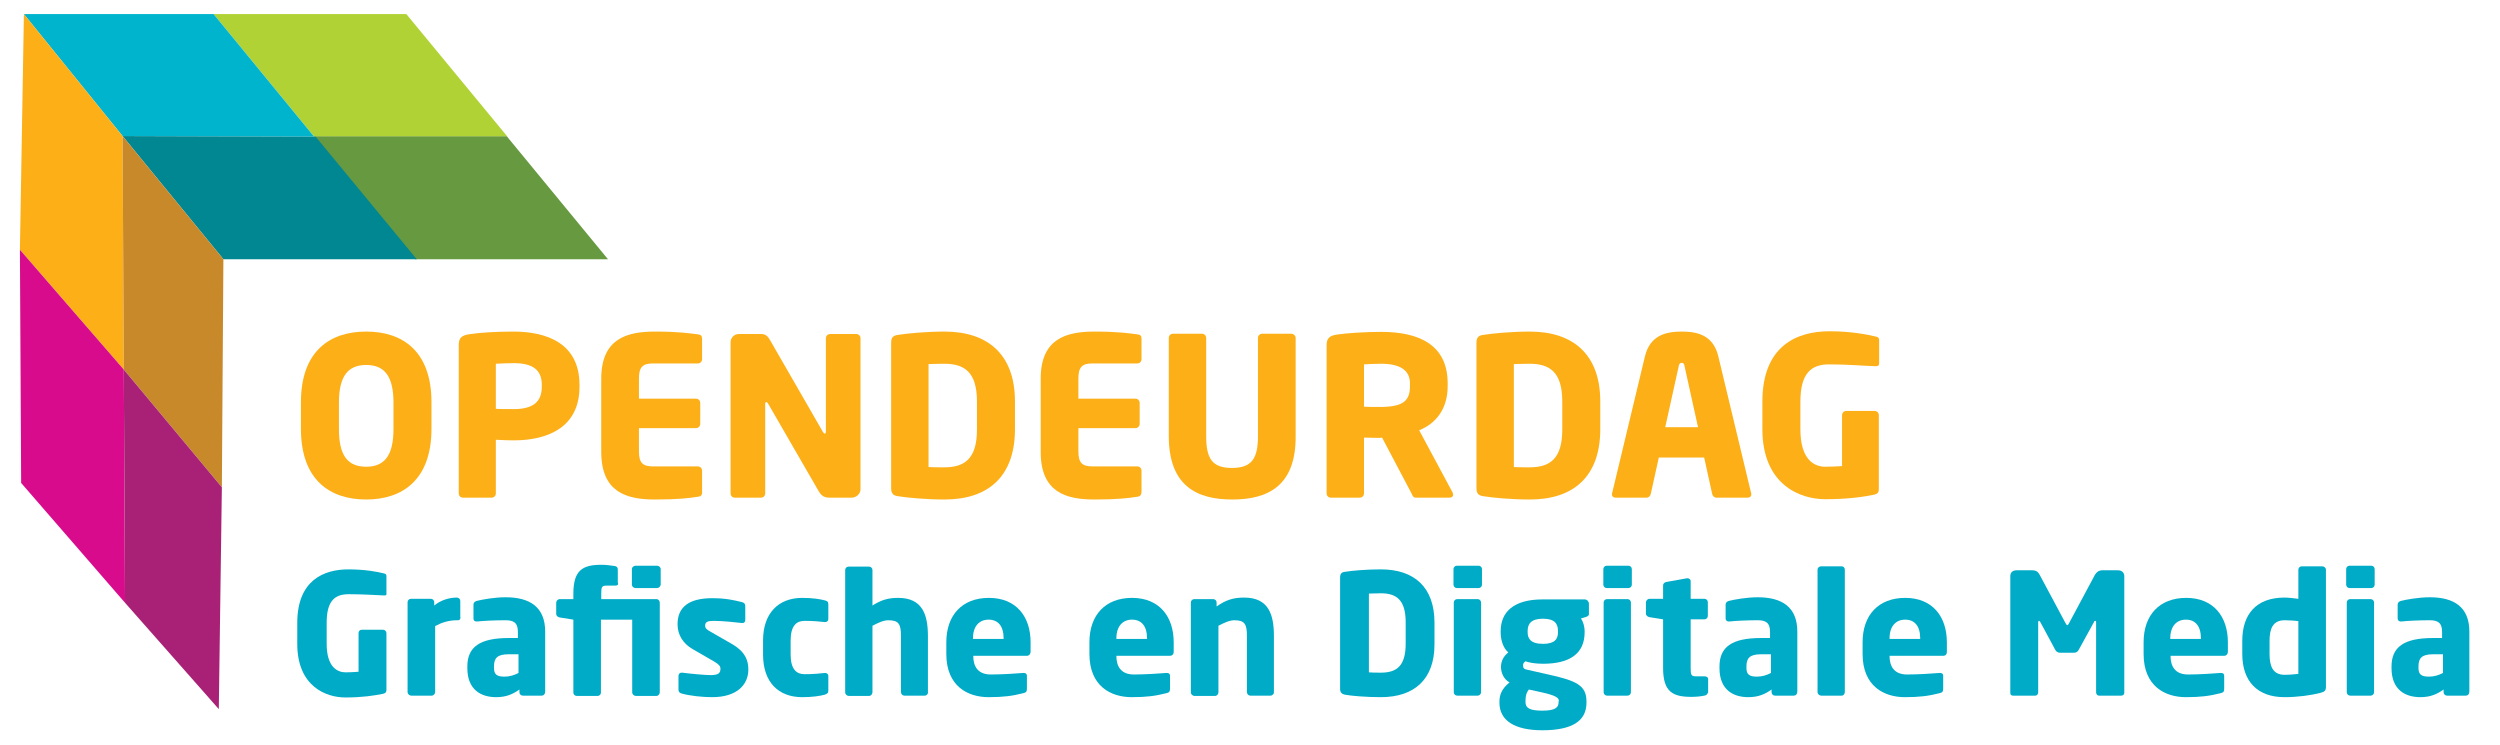 <?xml version="1.0" encoding="utf-8"?>
<!-- Generator: Adobe Illustrator 22.1.0, SVG Export Plug-In . SVG Version: 6.00 Build 0)  -->
<svg version="1.1" id="Laag_1" xmlns="http://www.w3.org/2000/svg" xmlns:xlink="http://www.w3.org/1999/xlink" x="0px" y="0px"
	 viewBox="0 0 815.8 243" style="enable-background:new 0 0 815.8 243;" xml:space="preserve">
<style type="text/css">
	.st0{fill:none;}
	.st1{enable-background:new    ;}
	.st2{fill:#FCAF17;}
	.st3{fill:#00ABC7;}
	.st4{fill:#B0D235;}
	.st5{fill:#669940;}
	.st6{fill:#00B4CD;}
	.st7{fill:#008791;}
	.st8{fill:#C8892B;}
	.st9{fill:#D80B8C;}
	.st10{fill:#A92176;}
</style>
<rect x="94.3" y="107.2" class="st0" width="741" height="163.9"/>
<g class="st1">
	<path class="st2" d="M119.5,163c-11.9,0-21.3-6.4-21.3-23.1v-8.6c0-16.7,9.4-23.1,21.3-23.1c11.9,0,21.3,6.4,21.3,23.1v8.6
		C140.8,156.6,131.3,163,119.5,163z M128.4,131.4c0-8.6-2.9-12.3-8.9-12.3c-6,0-8.9,3.7-8.9,12.3v8.6c0,8.6,2.8,12.3,8.9,12.3
		c6,0,8.9-3.7,8.9-12.3V131.4z"/>
	<path class="st2" d="M167.6,143.7c-1.7,0-4-0.1-5.8-0.2V161c0,0.8-0.6,1.4-1.4,1.4h-9.3c-0.8,0-1.4-0.6-1.4-1.4v-48.4
		c0-2.4,1-3.1,3.2-3.5c3.7-0.6,9.4-0.9,14.6-0.9c10.9,0,21.6,3.8,21.6,17.4v0.6C189.1,139.7,178.4,143.7,167.6,143.7z M176.8,125.6
		c0-5.1-3.2-7.1-9.2-7.1c-1,0-5,0.1-5.8,0.2v14.7c0.8,0.1,5,0.1,5.8,0.1c6.4,0,9.2-2.4,9.2-7.3V125.6z"/>
	<path class="st2" d="M227.7,162.1c-2.5,0.4-6.2,0.9-14,0.9c-9.3,0-17.5-2.4-17.5-15.5v-23.9c0-13.1,8.3-15.4,17.6-15.4
		c7.8,0,11.4,0.6,13.9,0.9c1,0.1,1.4,0.5,1.4,1.4v6.7c0,0.8-0.6,1.4-1.4,1.4h-14.6c-3.4,0-4.6,1.2-4.6,4.9v6.6h18.6
		c0.8,0,1.4,0.6,1.4,1.4v6.8c0,0.8-0.6,1.4-1.4,1.4h-18.6v7.6c0,3.7,1.2,4.9,4.6,4.9h14.6c0.8,0,1.4,0.6,1.4,1.4v6.7
		C229.2,161.5,228.8,162,227.7,162.1z"/>
	<path class="st2" d="M277.9,162.4h-7.1c-1.5,0-2.6-0.3-3.7-2.2l-16.4-28.4c-0.3-0.4-0.4-0.6-0.6-0.6c-0.2,0-0.4,0.1-0.4,0.6V161
		c0,0.8-0.6,1.4-1.4,1.4h-8.5c-0.8,0-1.4-0.6-1.4-1.4v-49.3c0-1.5,1.2-2.7,2.7-2.7h7.3c1.4,0,2.2,0.7,3,2.2l17.1,29.7
		c0.3,0.4,0.4,0.6,0.6,0.6c0.1,0,0.4-0.1,0.4-0.6v-30.5c0-0.8,0.6-1.4,1.4-1.4h8.5c0.8,0,1.4,0.6,1.4,1.4v49.4
		C280.7,161.2,279.4,162.4,277.9,162.4z"/>
	<path class="st2" d="M308.2,163c-6,0-12.4-0.6-15.3-1.1c-1.4-0.2-2.1-0.9-2.1-2.5v-47.6c0-1.7,0.7-2.3,2.1-2.5
		c3-0.5,9.4-1.1,15.3-1.1c14.3,0,23,7.6,23,22.8v9.3C331.1,155.5,322.5,163,308.2,163z M318.8,131c0-9.7-4.2-12.3-10.7-12.3
		c-1.8,0-4.1,0.1-5.1,0.1v33.6c1,0.1,3.3,0.1,5.1,0.1c6.5,0,10.7-2.6,10.7-12.3V131z"/>
	<path class="st2" d="M371.1,162.1c-2.5,0.4-6.2,0.9-14,0.9c-9.3,0-17.5-2.4-17.5-15.5v-23.9c0-13.1,8.3-15.4,17.6-15.4
		c7.8,0,11.4,0.6,13.9,0.9c1,0.1,1.4,0.5,1.4,1.4v6.7c0,0.8-0.6,1.4-1.4,1.4h-14.6c-3.4,0-4.6,1.2-4.6,4.9v6.6h18.6
		c0.8,0,1.4,0.6,1.4,1.4v6.8c0,0.8-0.6,1.4-1.4,1.4h-18.6v7.6c0,3.7,1.2,4.9,4.6,4.9h14.6c0.8,0,1.4,0.6,1.4,1.4v6.7
		C372.5,161.5,372.1,162,371.1,162.1z"/>
	<path class="st2" d="M402.1,163c-11.4,0-20.7-4.3-20.7-20.7v-32c0-0.8,0.6-1.4,1.4-1.4h9.4c0.8,0,1.4,0.6,1.4,1.4v32
		c0,7.3,1.9,10.4,8.4,10.4c6.5,0,8.5-3.1,8.5-10.4v-32c0-0.8,0.6-1.4,1.4-1.4h9.4c0.8,0,1.5,0.6,1.5,1.4v32
		C422.9,158.7,413.6,163,402.1,163z"/>
	<path class="st2" d="M473,162.4h-11c-0.8,0-1.1-0.7-1.4-1.4l-9.6-18.2l-0.8,0.1c-1.5,0-3.7-0.1-5.1-0.1V161c0,0.8-0.6,1.4-1.4,1.4
		h-9.4c-0.8,0-1.4-0.6-1.4-1.4v-48.3c0-2.4,1-3.1,3.2-3.5c3.3-0.5,9.4-0.9,14.6-0.9c12.2,0,21.7,4.1,21.7,16.8v0.9
		c0,7.6-4,12.3-9.3,14.4l10.9,20.3c0.1,0.3,0.2,0.6,0.2,0.8C474.1,162,473.8,162.4,473,162.4z M460.1,125.1c0-4.4-3.4-6.4-9.4-6.4
		c-1,0-4.8,0.1-5.6,0.2v13.8c0.8,0.1,4.3,0.1,5.1,0.1c7.6,0,9.9-1.9,9.9-6.8V125.1z"/>
	<path class="st2" d="M499.2,163c-6,0-12.4-0.6-15.3-1.1c-1.4-0.2-2.1-0.9-2.1-2.5v-47.6c0-1.7,0.7-2.3,2.1-2.5
		c3-0.5,9.4-1.1,15.3-1.1c14.3,0,23,7.6,23,22.8v9.3C522.1,155.5,513.5,163,499.2,163z M509.8,131c0-9.7-4.2-12.3-10.7-12.3
		c-1.8,0-4.1,0.1-5.1,0.1v33.6c1,0.1,3.3,0.1,5.1,0.1c6.5,0,10.7-2.6,10.7-12.3V131z"/>
	<path class="st2" d="M570.2,162.4h-10.1c-0.7,0-1.3-0.6-1.4-1.3l-2.6-11.8h-14.8l-2.6,11.8c-0.1,0.7-0.7,1.3-1.4,1.3h-10.1
		c-0.7,0-1.2-0.4-1.2-1.2c0-0.1,0.1-0.2,0.1-0.4l10.7-44.6c1.7-6.9,7-8,12-8s10.2,1.1,11.9,8l10.7,44.6c0,0.1,0.1,0.3,0.1,0.4
		C571.5,162,571,162.4,570.2,162.4z M549.7,119.5c-0.1-0.7-0.3-1.1-0.9-1.1s-0.9,0.4-1,1.1l-4.4,19.9h10.7L549.7,119.5z"/>
	<path class="st2" d="M612.1,119.5c-0.1,0-0.1,0-0.2,0c-3.5-0.1-8.9-0.6-15-0.6c-5.8,0-9.4,2.8-9.4,12.2v9c0,9.9,4.5,12.2,8.1,12.2
		c2,0,3.8-0.1,5.5-0.2v-16.6c0-0.8,0.6-1.4,1.4-1.4h9.2c0.8,0,1.4,0.6,1.4,1.4v24.2c0,1-0.4,1.4-1.4,1.7c-3.9,0.8-8.9,1.5-16.1,1.5
		c-8.2,0-20.5-4.7-20.5-22.9v-8.9c0-18.4,11.4-23,21.9-23c7.2,0,12.4,1.1,15,1.7c0.7,0.1,1.2,0.4,1.2,1.1v7.6
		C613.2,119.4,612.7,119.5,612.1,119.5z"/>
</g>
<g class="st1">
	<path class="st3" d="M125.4,194.3c-0.1,0-0.1,0-0.2,0c-2.6-0.1-6.8-0.4-11.4-0.4c-4.5,0-7.2,2.1-7.2,9.3v6.9c0,7.6,3.5,9.3,6.2,9.3
		c1.5,0,2.9-0.1,4.2-0.2v-12.6c0-0.6,0.4-1.1,1-1.1h7c0.6,0,1.1,0.5,1.1,1.1v18.5c0,0.8-0.3,1.1-1.1,1.3c-3,0.6-6.8,1.2-12.3,1.2
		c-6.3,0-15.7-3.6-15.7-17.5v-6.8c0-14,8.7-17.5,16.7-17.5c5.5,0,9.5,0.8,11.5,1.3c0.5,0.1,0.9,0.3,0.9,0.8v5.8
		C126.2,194.2,125.9,194.3,125.4,194.3z"/>
	<path class="st3" d="M149.5,202.4h-0.4c-2.7,0-5.1,0.8-7.1,1.9v21.5c0,0.6-0.5,1.2-1.1,1.2h-6.7c-0.6,0-1.2-0.5-1.2-1.2v-29.3
		c0-0.6,0.5-1.1,1.1-1.1h6.5c0.6,0,1.1,0.5,1.1,1.1v1.1c2-1.7,4.8-2.6,7.4-2.6c0.6,0,1.1,0.5,1.1,1.1v5.2
		C150.4,201.9,150,202.4,149.5,202.4z"/>
	<path class="st3" d="M176.8,227h-6.2c-0.6,0-1.1-0.5-1.1-1.1V225c-2.1,1.5-4.3,2.5-7.6,2.5c-4.8,0-9.4-2.3-9.4-9.5v-0.5
		c0-6.4,4.1-9.3,13.5-9.3h3v-2c0-3.1-1.5-3.8-4.1-3.8c-3.5,0-7.4,0.2-9.1,0.4h-0.3c-0.6,0-1-0.3-1-1v-4.5c0-0.6,0.4-1,1-1.2
		c2-0.5,5.9-1.2,9.5-1.2c7.9,0,12.9,3.2,12.9,11.2v19.6C177.9,226.5,177.4,227,176.8,227z M169.2,213.5H166c-3.8,0-4.8,1.3-4.8,4
		v0.5c0,2.3,1.2,2.8,3.5,2.8c1.6,0,3.2-0.5,4.5-1.2V213.5z"/>
	<path class="st3" d="M200.7,191.1h-2.7c-1.6,0-1.8,0.4-1.8,2.6v1.8h18c0.6,0,1.1,0.5,1.1,1.2v29.2c0,0.6-0.5,1.2-1.1,1.2h-6.7
		c-0.6,0-1.2-0.5-1.2-1.2v-23.7h-10.2v23.8c0,0.6-0.5,1.1-1.1,1.1h-6.8c-0.6,0-1.1-0.5-1.1-1.1v-23.8l-4.4-0.7
		c-0.6-0.1-1.2-0.5-1.2-1.2v-3.6c0-0.6,0.5-1.2,1.2-1.2h4.4v-1.8c0-7.8,3.2-9.4,9.2-9.4c1.6,0,2.7,0.2,4.3,0.4c0.7,0.1,1,0.5,1,1.1
		v4.3C201.9,190.8,201.5,191.1,200.7,191.1z M214.4,191.9h-7c-0.6,0-1.2-0.5-1.2-1.1v-5.1c0-0.6,0.6-1.1,1.2-1.1h7
		c0.6,0,1.2,0.5,1.2,1.1v5.1C215.5,191.4,215,191.9,214.4,191.9z"/>
	<path class="st3" d="M232.4,227.5c-3,0-7.2-0.4-10-1.2c-0.7-0.2-1-0.6-1-1.3v-4.5c0-0.5,0.4-1,1-1c0.1,0,0.2,0,0.2,0
		c3,0.4,7.6,0.8,9.3,0.8c2.6,0,3.2-0.7,3.2-2.1c0-0.8-0.5-1.4-2-2.3l-7.1-4.1c-3.1-1.8-4.9-4.6-4.9-8.1c0-5.6,3.7-8.5,11.3-8.5
		c4.3,0,7,0.6,9.8,1.3c0.7,0.2,1,0.6,1,1.3v4.5c0,0.7-0.4,1-0.9,1c-0.1,0-0.1,0-0.2,0c-1.6-0.2-6.3-0.7-9.1-0.7
		c-2.1,0-2.9,0.3-2.9,1.6c0,0.8,0.6,1.3,1.7,1.9l6.8,3.9c4.6,2.6,5.6,5.5,5.6,8.5C244.2,223.4,240.5,227.5,232.4,227.5z"/>
	<path class="st3" d="M269.1,226.7c-1.5,0.4-4,0.8-7.3,0.8c-7.8,0-12.8-4.9-12.8-13.9V209c0-9,5.1-13.9,12.8-13.9
		c3.3,0,5.8,0.4,7.3,0.8c0.8,0.2,1.2,0.4,1.2,1.3v4.9c0,0.5-0.5,0.9-1,0.9c0,0-0.1,0-0.1,0c-2-0.2-3.6-0.4-6.7-0.4
		c-2.5,0-4.5,1.5-4.5,6.4v4.6c0,4.9,2,6.4,4.5,6.4c3.1,0,4.7-0.2,6.7-0.4c0.1,0,0.1,0,0.1,0c0.5,0,1,0.4,1,0.9v4.9
		C270.3,226.2,269.9,226.4,269.1,226.7z"/>
	<path class="st3" d="M301.8,227h-6.7c-0.6,0-1.1-0.5-1.1-1.2v-18.3c0-3.8-0.7-5.1-4.1-5.1c-1.6,0-3.3,0.8-5.2,1.8v21.7
		c0,0.6-0.5,1.2-1.1,1.2H277c-0.6,0-1.2-0.5-1.2-1.2v-39.9c0-0.6,0.5-1.1,1.1-1.1h6.7c0.6,0,1.1,0.5,1.1,1.1v11.6
		c2.8-1.8,5.1-2.5,8.4-2.5c8,0,9.7,5.6,9.7,12.5v18.3C302.9,226.4,302.4,227,301.8,227z"/>
	<path class="st3" d="M335.1,214h-17.5v0.1c0,3.1,1.3,6,5.7,6c3.5,0,8.4-0.3,10.6-0.5c0.1,0,0.1,0,0.2,0c0.6,0,1,0.3,1,0.9v4.2
		c0,0.9-0.2,1.3-1.2,1.5c-3.5,0.9-6.5,1.3-11.3,1.3c-6.7,0-13.8-3.5-13.8-14.1v-3.8c0-8.9,5.2-14.5,13.9-14.5
		c9,0,13.6,6.2,13.6,14.5v3.2C336.2,213.5,335.8,214,335.1,214z M327.5,208.3c0-4.1-1.9-6.1-4.9-6.1c-3,0-5.1,2.1-5.1,6.1v0.2h10
		V208.3z"/>
	<path class="st3" d="M381.8,214h-17.5v0.1c0,3.1,1.3,6,5.7,6c3.5,0,8.4-0.3,10.6-0.5c0.1,0,0.1,0,0.2,0c0.6,0,1,0.3,1,0.9v4.2
		c0,0.9-0.2,1.3-1.2,1.5c-3.5,0.9-6.5,1.3-11.3,1.3c-6.7,0-13.8-3.5-13.8-14.1v-3.8c0-8.9,5.2-14.5,13.9-14.5
		c9,0,13.6,6.2,13.6,14.5v3.2C383,213.5,382.5,214,381.8,214z M374.3,208.3c0-4.1-1.9-6.1-4.9-6.1c-3,0-5.1,2.1-5.1,6.1v0.2h10
		V208.3z"/>
	<path class="st3" d="M414.6,227H408c-0.6,0-1.1-0.5-1.1-1.2v-18.3c0-3.8-0.7-5.1-4.1-5.1c-1.6,0-3.3,0.8-5.2,1.8v21.7
		c0,0.6-0.5,1.2-1.1,1.2h-6.7c-0.6,0-1.2-0.5-1.2-1.2v-29.3c0-0.6,0.5-1.1,1.1-1.1h6.2c0.6,0,1.1,0.5,1.1,1.1v1.3
		c3-2.1,5.4-2.9,9-2.9c8,0,9.7,5.6,9.7,12.5v18.3C415.8,226.4,415.2,227,414.6,227z"/>
	<path class="st3" d="M450.6,227.5c-4.6,0-9.5-0.4-11.7-0.8c-1-0.2-1.6-0.7-1.6-1.9v-36.3c0-1.3,0.5-1.8,1.6-1.9
		c2.3-0.4,7.1-0.8,11.7-0.8c10.9,0,17.5,5.8,17.5,17.4v7.1C468.1,221.7,461.5,227.5,450.6,227.5z M458.7,203c0-7.4-3.2-9.4-8.1-9.4
		c-1.4,0-3.1,0.1-3.9,0.1v25.7c0.8,0.1,2.5,0.1,3.9,0.1c5,0,8.1-2,8.1-9.4V203z"/>
	<path class="st3" d="M482.5,191.9h-7.1c-0.6,0-1.1-0.5-1.1-1.1v-5.1c0-0.6,0.5-1.1,1.1-1.1h7.1c0.6,0,1.1,0.5,1.1,1.1v5.1
		C483.6,191.4,483.1,191.9,482.5,191.9z M482.2,227h-6.7c-0.6,0-1.1-0.5-1.1-1.1v-29.3c0-0.6,0.5-1.1,1.1-1.1h6.7
		c0.6,0,1.1,0.5,1.1,1.1v29.3C483.3,226.5,482.8,227,482.2,227z"/>
	<path class="st3" d="M517.6,201.3l-1.7,0.5c0.7,1,1.2,2.7,1.2,4.1v0.4c0,7.1-5,10.3-13.6,10.3c-2.6,0-4.6-0.4-5.7-0.8
		c-0.6,0.4-0.8,0.8-0.8,1.3c0,0.9,0.3,1.3,1.6,1.5l6.2,1.4c9.6,2.1,12.9,3.6,12.9,8.9v0.4c0,6-4.7,9-14.4,9c-9.1,0-14-3.2-14-9v-0.4
		c0-2.3,0.9-4.3,3.3-6.2c-2-1.1-2.8-3.3-2.8-5.1c0-2,1-3.6,2.4-4.7c-1.8-1.5-2.5-4.3-2.5-6.5v-0.4c0-6.2,4.1-10.4,13.7-10.4h13.7
		c0.8,0,1.4,0.7,1.4,1.4v3.1C518.6,200.8,518.3,201,517.6,201.3z M508.7,228.8c0-1-0.7-1.8-5.7-2.9l-4.1-0.9
		c-0.7,0.9-1.1,1.8-1.1,3.7v0.4c0,1.9,1.3,2.8,5.5,2.8c4.5,0,5.3-1.2,5.3-2.8V228.8z M508.4,205.9c0-2.3-1-4-4.9-4s-5,1.7-5,4v0.4
		c0,1.9,0.8,3.8,5,3.8c3.8,0,4.9-1.5,4.9-3.8V205.9z"/>
	<path class="st3" d="M531.4,191.9h-7.1c-0.6,0-1.1-0.5-1.1-1.1v-5.1c0-0.6,0.5-1.1,1.1-1.1h7.1c0.6,0,1.1,0.5,1.1,1.1v5.1
		C532.5,191.4,532,191.9,531.4,191.9z M531.1,227h-6.7c-0.6,0-1.1-0.5-1.1-1.1v-29.3c0-0.6,0.5-1.1,1.1-1.1h6.7
		c0.6,0,1.1,0.5,1.1,1.1v29.3C532.2,226.5,531.7,227,531.1,227z"/>
	<path class="st3" d="M556.2,227c-1.6,0.3-2.8,0.4-4.3,0.4c-6,0-9.2-1.6-9.2-9.4v-15.9l-4.4-0.7c-0.6-0.1-1.2-0.5-1.2-1.2v-3.6
		c0-0.6,0.5-1.2,1.2-1.2h4.4V191c0-0.6,0.5-1,1.1-1.1l6.7-1.2c0.1,0,0.1,0,0.2,0c0.5,0,1,0.4,1,0.9v5.8h4.5c0.6,0,1.1,0.5,1.1,1.1
		v4.5c0,0.6-0.5,1.1-1.1,1.1h-4.5v16c0,2.2,0.2,2.6,1.8,2.6h2.7c0.7,0,1.2,0.3,1.2,0.9v4.3C557.2,226.5,556.8,226.9,556.2,227z"/>
	<path class="st3" d="M585.4,227h-6.2c-0.6,0-1.1-0.5-1.1-1.1V225c-2.1,1.5-4.3,2.5-7.6,2.5c-4.8,0-9.4-2.3-9.4-9.5v-0.5
		c0-6.4,4.1-9.3,13.5-9.3h3v-2c0-3.1-1.5-3.8-4.1-3.8c-3.5,0-7.4,0.2-9.1,0.4h-0.3c-0.5,0-1-0.3-1-1v-4.5c0-0.6,0.4-1,1-1.2
		c2-0.5,5.9-1.2,9.5-1.2c7.9,0,12.9,3.2,12.9,11.2v19.6C586.5,226.5,586,227,585.4,227z M577.8,213.5h-3.1c-3.8,0-4.8,1.3-4.8,4v0.5
		c0,2.3,1.2,2.8,3.5,2.8c1.6,0,3.2-0.5,4.5-1.2V213.5z"/>
	<path class="st3" d="M601,227h-6.7c-0.6,0-1.2-0.5-1.2-1.2v-39.9c0-0.6,0.5-1.1,1.2-1.1h6.7c0.6,0,1,0.5,1,1.1v39.9
		C602,226.4,601.6,227,601,227z"/>
	<path class="st3" d="M634.1,214h-17.5v0.1c0,3.1,1.3,6,5.7,6c3.5,0,8.4-0.3,10.6-0.5c0.1,0,0.1,0,0.2,0c0.6,0,1,0.3,1,0.9v4.2
		c0,0.9-0.2,1.3-1.2,1.5c-3.5,0.9-6.5,1.3-11.3,1.3c-6.7,0-13.8-3.5-13.8-14.1v-3.8c0-8.9,5.2-14.5,13.9-14.5
		c9,0,13.6,6.2,13.6,14.5v3.2C635.3,213.5,634.9,214,634.1,214z M626.6,208.3c0-4.1-1.9-6.1-4.9-6.1c-3,0-5.1,2.1-5.1,6.1v0.2h10
		V208.3z"/>
	<path class="st3" d="M692.2,227h-7.3c-0.5,0-0.9-0.5-0.9-1.1V203c0-0.4-0.2-0.4-0.3-0.4c-0.2,0-0.3,0.1-0.4,0.4l-5,9.1
		c-0.4,0.7-0.9,0.9-1.6,0.9h-4.4c-0.7,0-1.3-0.3-1.6-0.9l-4.9-9.1c-0.2-0.3-0.3-0.4-0.4-0.4c-0.1,0-0.3,0.1-0.3,0.4v22.9
		c0,0.6-0.4,1.1-0.9,1.1h-7.3c-0.4,0-0.9-0.2-0.9-0.8V188c0-1.2,0.8-1.9,2-1.9h5.2c1.2,0,1.9,0.5,2.4,1.5l8.4,15.7
		c0.2,0.4,0.4,0.7,0.6,0.7c0.2,0,0.4-0.3,0.6-0.7l8.4-15.7c0.5-0.9,1.3-1.5,2.4-1.5h5.2c1.2,0,2,0.8,2,1.9v38.2
		C693.1,226.8,692.6,227,692.2,227z"/>
	<path class="st3" d="M725.8,214h-17.5v0.1c0,3.1,1.3,6,5.7,6c3.5,0,8.4-0.3,10.6-0.5c0.1,0,0.1,0,0.2,0c0.6,0,1,0.3,1,0.9v4.2
		c0,0.9-0.2,1.3-1.2,1.5c-3.5,0.9-6.5,1.3-11.3,1.3c-6.7,0-13.8-3.5-13.8-14.1v-3.8c0-8.9,5.2-14.5,13.9-14.5
		c9,0,13.6,6.2,13.6,14.5v3.2C726.9,213.5,726.5,214,725.8,214z M718.2,208.3c0-4.1-1.9-6.1-4.9-6.1c-3,0-5.1,2.1-5.1,6.1v0.2h10
		V208.3z"/>
	<path class="st3" d="M757.2,226.1c-3.1,0.8-7.5,1.4-11.7,1.4c-8.9,0-13.8-5.2-13.8-14.1v-4.3c0-8.6,4.5-14.1,13.8-14.1
		c1.1,0,2.9,0.2,4.5,0.4v-9.5c0-0.6,0.5-1.1,1.1-1.1h6.7c0.6,0,1.2,0.5,1.2,1.1v38.5C758.9,225.3,758.7,225.7,757.2,226.1z
		 M750,202.7c-1.3-0.2-3.2-0.3-4.5-0.3c-3.9,0-4.9,2.9-4.9,6.7v4.3c0,3.9,1,6.8,4.9,6.8c1.8,0,3.5-0.2,4.5-0.3V202.7z"/>
	<path class="st3" d="M773.8,191.9h-7.1c-0.6,0-1.1-0.5-1.1-1.1v-5.1c0-0.6,0.5-1.1,1.1-1.1h7.1c0.6,0,1.1,0.5,1.1,1.1v5.1
		C774.9,191.4,774.4,191.9,773.8,191.9z M773.6,227h-6.7c-0.6,0-1.1-0.5-1.1-1.1v-29.3c0-0.6,0.5-1.1,1.1-1.1h6.7
		c0.6,0,1.1,0.5,1.1,1.1v29.3C774.7,226.5,774.2,227,773.6,227z"/>
	<path class="st3" d="M804.7,227h-6.2c-0.6,0-1.1-0.5-1.1-1.1V225c-2.1,1.5-4.3,2.5-7.6,2.5c-4.8,0-9.4-2.3-9.4-9.5v-0.5
		c0-6.4,4.1-9.3,13.5-9.3h3v-2c0-3.1-1.5-3.8-4.1-3.8c-3.5,0-7.4,0.2-9.1,0.4h-0.3c-0.5,0-1-0.3-1-1v-4.5c0-0.6,0.4-1,1-1.2
		c2-0.5,5.9-1.2,9.5-1.2c7.9,0,12.9,3.2,12.9,11.2v19.6C805.8,226.5,805.3,227,804.7,227z M797.1,213.5h-3.1c-3.8,0-4.8,1.3-4.8,4
		v0.5c0,2.3,1.2,2.8,3.5,2.8c1.6,0,3.2-0.5,4.5-1.2V213.5z"/>
</g>
<g>
	<polygon class="st4" points="69.7,4.6 132.6,4.6 165.6,44.6 102.5,44.6 	"/>
	<polygon class="st5" points="102.5,44.5 165.4,44.5 198.4,84.6 135.4,84.6 	"/>
	<polygon class="st6" points="7.8,4.6 69.7,4.6 102.5,44.6 40,44.4 	"/>
	<polygon class="st7" points="40,44.4 103,44.6 136,84.6 72.9,84.6 	"/>
	<polygon class="st2" points="7.8,4.6 40,44.4 40.4,120.6 6.5,81.5 	"/>
	<polygon class="st8" points="40,44.4 72.9,84.6 72.4,159 40.4,120.6 	"/>
	<polygon class="st9" points="6.5,81.5 40.4,120.6 40.8,196.7 6.9,157.6 	"/>
	<polygon class="st10" points="40.4,120.6 72.4,159 71.4,231.4 40.8,196.7 	"/>
</g>
</svg>
